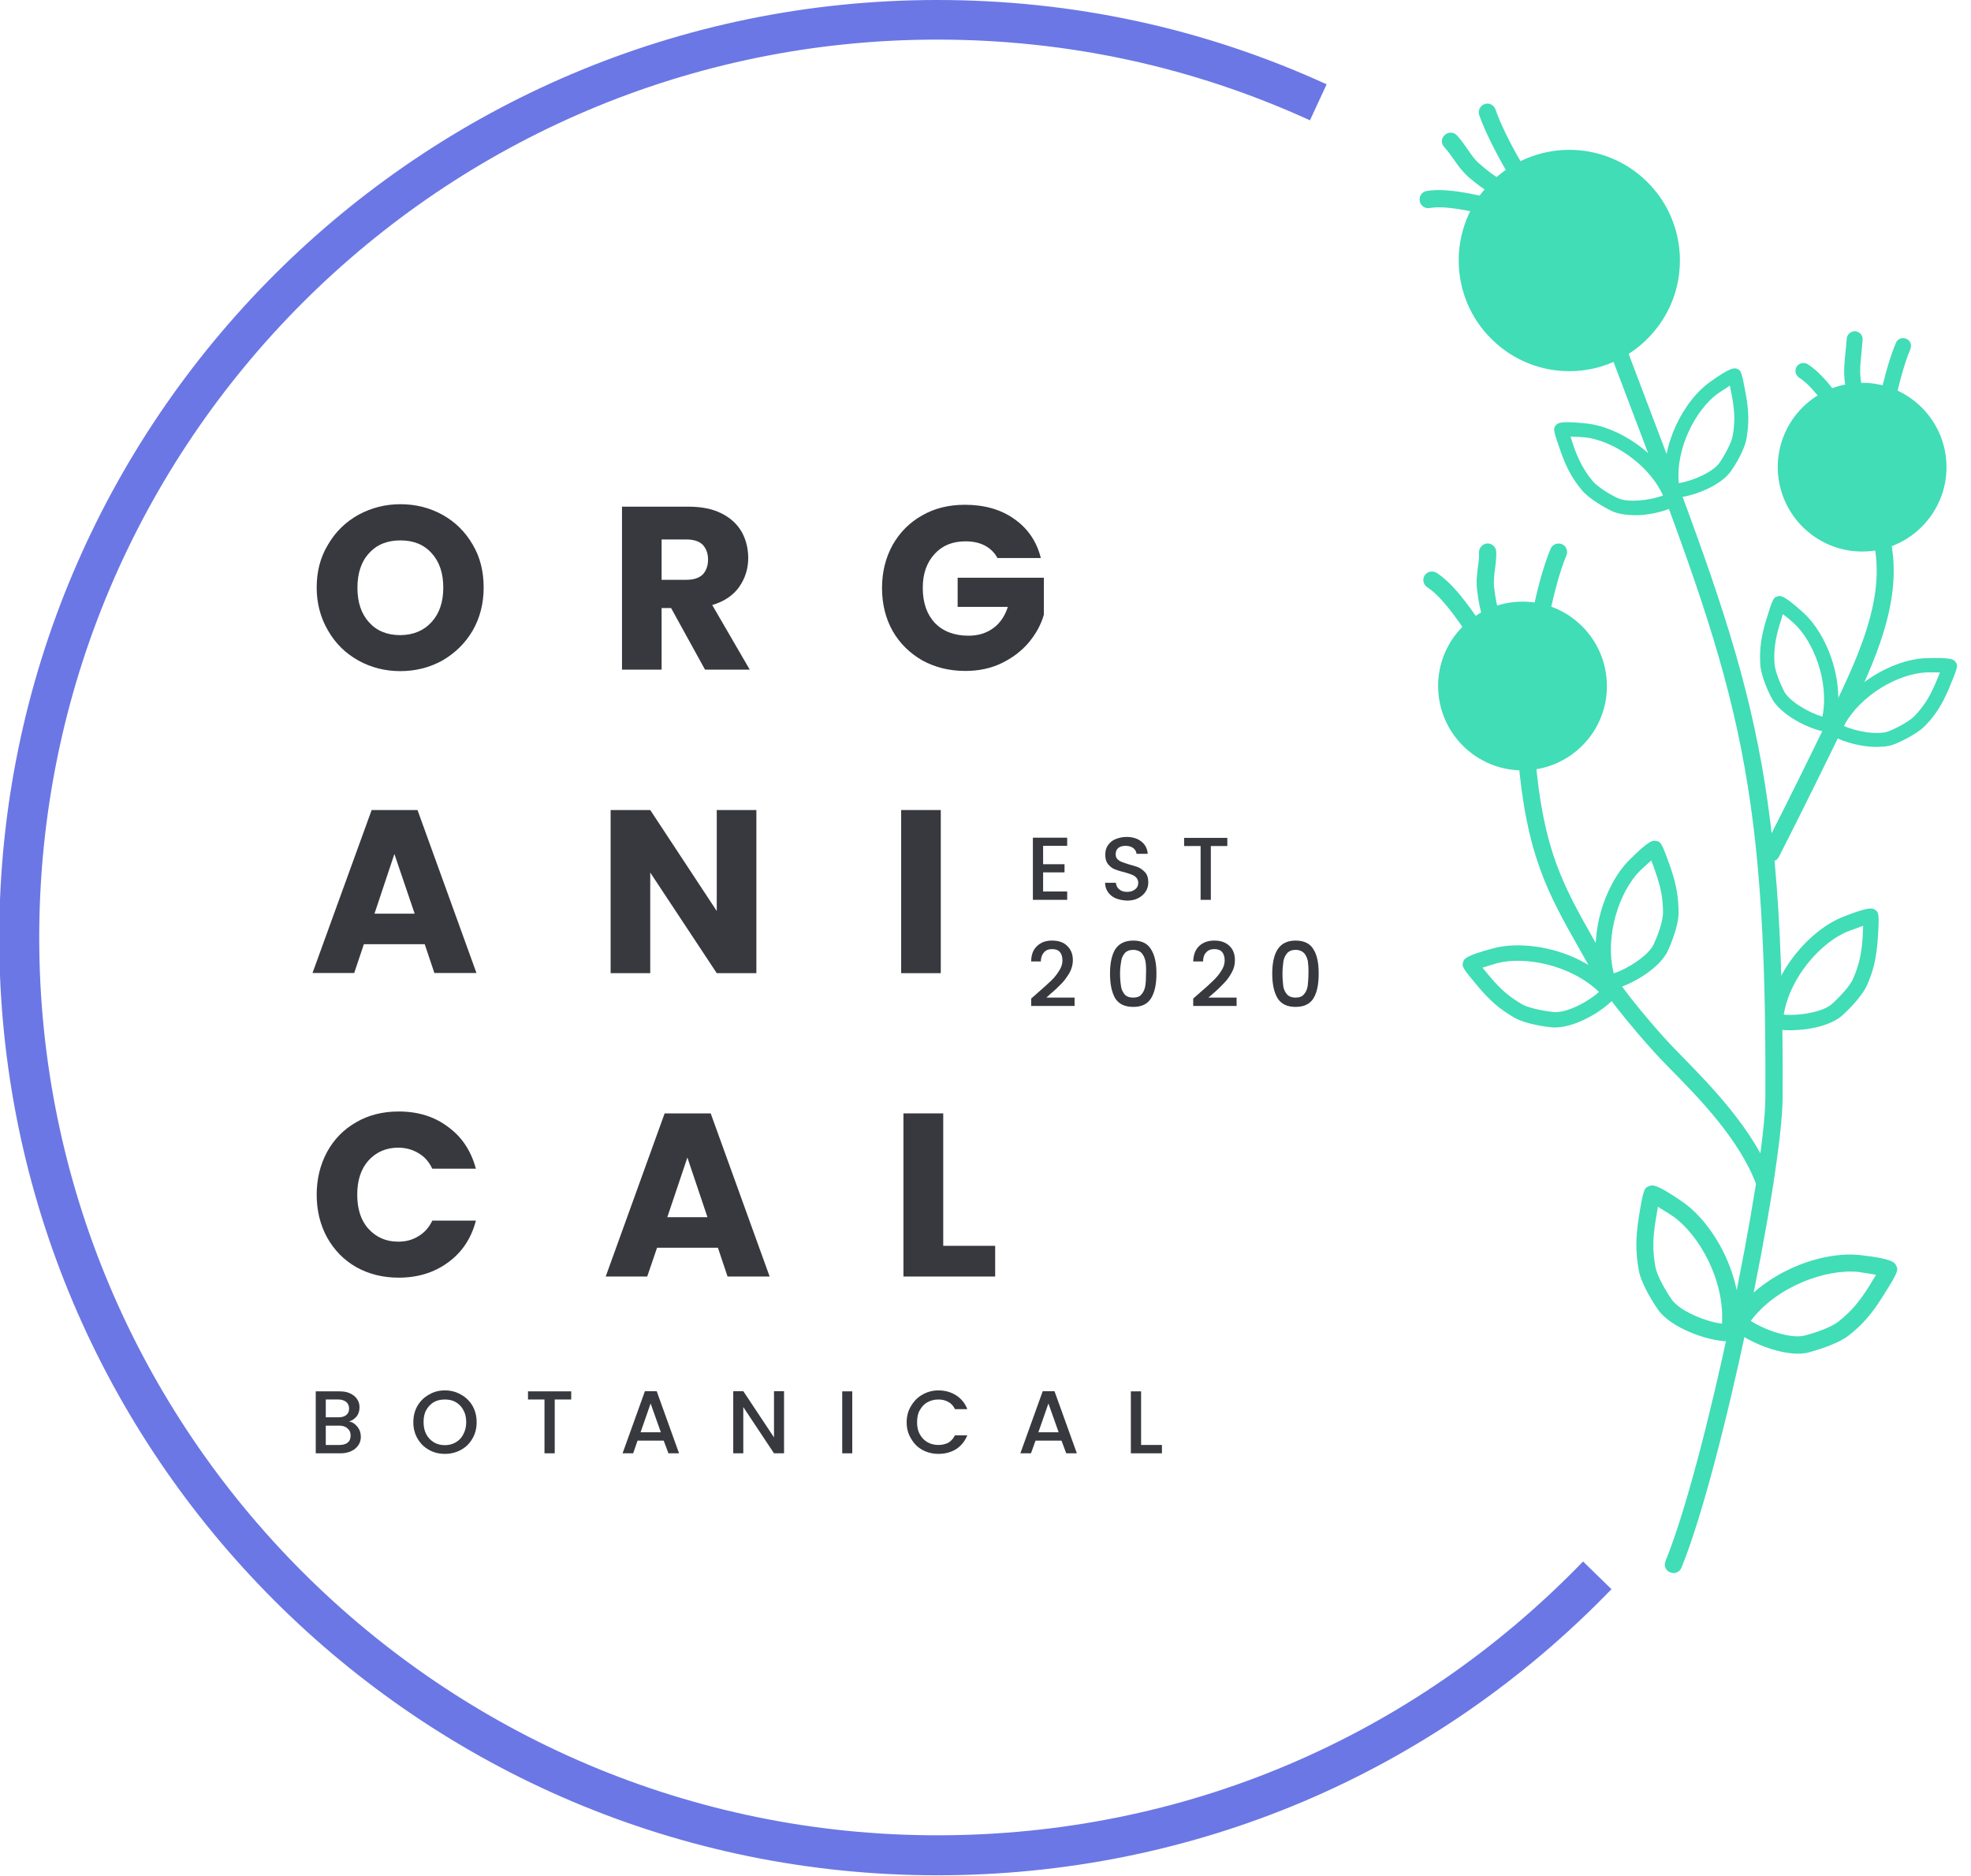 <svg width="104" height="99" viewBox="0 0 104 99" fill="none" xmlns="http://www.w3.org/2000/svg" xmlns:xlink="http://www.w3.org/1999/xlink">
	<desc>
			Created with Pixso.
	</desc>
	<defs/>
	<path d="M88.33 83.02C88.5 83.01 88.66 82.9 88.72 82.74C90.85 77.55 94.04 62.04 94.06 57.94C94.14 40.28 92.42 35.76 86.74 20.8L85.77 18.24C85.68 18.01 85.42 17.88 85.19 17.97C84.96 18.06 84.84 18.32 84.93 18.55L85.9 21.11C91.53 35.95 93.23 40.44 93.15 57.93C93.13 61.96 89.98 77.26 87.88 82.39C87.78 82.63 87.89 82.89 88.12 82.98C88.2 83.01 88.26 83.02 88.33 83.02Z" fill="#40DDB6" fill-opacity="1" fill-rule="nonzero"/>
	<path d="M93.14 62.89C93.19 62.89 93.23 62.88 93.28 62.86C93.51 62.77 93.63 62.52 93.54 62.28C92.58 59.66 90.25 57.28 88.7 55.7L88.37 55.36C87.51 54.49 85.51 52.14 84.93 51.08C84.67 50.59 84.41 50.14 84.16 49.7C82.45 46.68 81.42 44.85 81 39.86C80.99 39.61 80.77 39.41 80.51 39.45C80.26 39.47 80.08 39.69 80.1 39.94C80.54 45.13 81.66 47.12 83.37 50.14C83.62 50.57 83.87 51.03 84.14 51.52C84.77 52.66 86.82 55.06 87.72 55.99L88.05 56.33C89.64 57.94 91.81 60.15 92.7 62.59C92.77 62.78 92.96 62.9 93.14 62.89Z" fill="#40DDB6" fill-opacity="1" fill-rule="nonzero"/>
	<path d="M93.49 45.46C93.64 45.46 93.79 45.37 93.87 45.21C95.2 42.59 96.53 39.9 97.8 37.25C99.17 34.36 100.45 31.29 99.7 28.25C99.64 28.01 99.4 27.86 99.16 27.92C98.92 27.98 98.77 28.23 98.83 28.47C99.51 31.22 98.29 34.12 96.99 36.85C95.72 39.5 94.4 42.18 93.06 44.8C92.95 45.02 93.04 45.29 93.26 45.4C93.34 45.46 93.41 45.46 93.49 45.46Z" fill="#40DDB6" fill-opacity="1" fill-rule="nonzero"/>
	<path d="M86.68 9.38C89.09 11.52 89.31 15.21 87.17 17.62C85.03 20.04 81.34 20.26 78.93 18.11C76.52 15.97 76.3 12.28 78.44 9.87C80.58 7.46 84.27 7.24 86.68 9.38Z" fill="#40DDB6" fill-opacity="1" fill-rule="evenodd"/>
	<path d="M93.81 24.91C93.96 27.36 96.06 29.24 98.51 29.1C100.96 28.96 102.84 26.85 102.7 24.4C102.56 21.95 100.45 20.07 98 20.21C95.54 20.35 93.67 22.46 93.81 24.91Z" fill="#40DDB6" fill-opacity="1" fill-rule="nonzero"/>
	<path d="M75.89 36.46C76.03 38.91 78.13 40.79 80.59 40.65C83.04 40.51 84.93 38.41 84.78 35.95C84.64 33.5 82.54 31.62 80.09 31.76C77.63 31.9 75.75 34 75.89 36.46Z" fill="#40DDB6" fill-opacity="1" fill-rule="nonzero"/>
	<path d="M81.33 33C81.54 32.99 81.72 32.83 81.74 32.62C81.87 31.79 82.3 30.12 82.65 29.32C82.75 29.09 82.65 28.82 82.42 28.72C82.19 28.63 81.92 28.72 81.82 28.96C81.43 29.85 80.98 31.59 80.85 32.49C80.82 32.74 80.99 32.98 81.24 33.01C81.26 33 81.3 33.01 81.33 33Z" fill="#40DDB6" fill-opacity="1" fill-rule="nonzero"/>
	<path d="M79 33.37C79.14 33.36 79.28 33.28 79.36 33.15C79.49 32.94 79.43 32.66 79.21 32.53C79.19 32.5 78.99 32.28 78.84 31.03C78.8 30.69 78.84 30.38 78.88 30.05C78.92 29.76 78.96 29.46 78.95 29.13C78.94 28.88 78.74 28.68 78.49 28.68C78.27 28.68 78.04 28.89 78.04 29.14C78.05 29.43 78.02 29.69 77.98 29.94C77.94 30.31 77.88 30.69 77.94 31.14C78.09 32.41 78.33 33.06 78.74 33.31C78.82 33.35 78.91 33.37 79 33.37Z" fill="#40DDB6" fill-opacity="1" fill-rule="nonzero"/>
	<path d="M78.13 34.15C78.2 34.15 78.29 34.13 78.35 34.08C78.56 33.95 78.62 33.67 78.49 33.46C77.43 31.76 76.55 30.71 75.8 30.23C75.58 30.1 75.31 30.16 75.17 30.37C75.04 30.59 75.1 30.86 75.32 31C75.94 31.4 76.75 32.39 77.72 33.94C77.81 34.08 77.97 34.16 78.13 34.15Z" fill="#40DDB6" fill-opacity="1" fill-rule="nonzero"/>
	<path d="M99.57 21.83C99.77 21.83 99.93 21.67 99.96 21.48C100.07 20.71 100.47 19.18 100.8 18.43C100.89 18.21 100.8 17.97 100.59 17.88C100.37 17.79 100.13 17.88 100.04 18.09C99.68 18.91 99.26 20.51 99.13 21.35C99.1 21.58 99.26 21.79 99.49 21.83C99.51 21.83 99.54 21.83 99.57 21.83Z" fill="#40DDB6" fill-opacity="1" fill-rule="nonzero"/>
	<path d="M98.33 22.11C98.47 22.1 98.59 22.03 98.66 21.91C98.78 21.71 98.72 21.45 98.52 21.33C98.49 21.31 98.31 21.1 98.17 19.95C98.13 19.56 98.16 19.21 98.21 18.73C98.23 18.5 98.25 18.24 98.28 17.93C98.3 17.7 98.12 17.5 97.89 17.48C97.66 17.48 97.46 17.64 97.44 17.88C97.42 18.17 97.4 18.43 97.37 18.65C97.32 19.16 97.28 19.57 97.33 20.05C97.47 21.22 97.69 21.82 98.07 22.05C98.16 22.1 98.25 22.12 98.33 22.11Z" fill="#40DDB6" fill-opacity="1" fill-rule="nonzero"/>
	<path d="M97.53 22.83C97.6 22.83 97.66 22.81 97.73 22.77C97.92 22.65 97.98 22.39 97.86 22.19C96.89 20.63 96.08 19.66 95.38 19.22C95.19 19.1 94.93 19.16 94.8 19.35C94.68 19.54 94.74 19.8 94.93 19.93C95.51 20.29 96.25 21.21 97.15 22.64C97.24 22.77 97.38 22.84 97.53 22.83Z" fill="#40DDB6" fill-opacity="1" fill-rule="nonzero"/>
	<path d="M80.09 9.53C80.17 9.52 80.25 9.51 80.32 9.46C80.52 9.32 80.58 9.04 80.44 8.84C79.97 8.13 79.19 6.62 78.91 5.78C78.83 5.54 78.57 5.41 78.34 5.49C78.1 5.58 77.97 5.83 78.05 6.07C78.36 6.98 79.19 8.58 79.69 9.35C79.78 9.47 79.93 9.54 80.09 9.53Z" fill="#40DDB6" fill-opacity="1" fill-rule="nonzero"/>
	<path d="M79.41 10.41C79.44 10.41 79.48 10.4 79.52 10.39C79.76 10.34 79.93 10.1 79.87 9.86C79.83 9.61 79.58 9.45 79.35 9.51C79.3 9.51 79.01 9.47 78.06 8.64C77.8 8.42 77.63 8.16 77.44 7.88C77.27 7.64 77.1 7.39 76.87 7.14C76.7 6.96 76.41 6.95 76.23 7.13C76.04 7.3 76.03 7.58 76.21 7.77C76.4 7.97 76.55 8.19 76.7 8.4C76.91 8.71 77.14 9.03 77.47 9.33C78.36 10.09 78.95 10.43 79.41 10.41Z" fill="#40DDB6" fill-opacity="1" fill-rule="nonzero"/>
	<path d="M79.34 11.56C79.52 11.56 79.69 11.43 79.75 11.24C79.82 10.99 79.67 10.74 79.43 10.67C77.52 10.13 76.15 9.93 75.28 10.08C75.03 10.12 74.87 10.35 74.91 10.6C74.95 10.85 75.18 11.02 75.43 10.98C76.16 10.85 77.43 11.05 79.19 11.55C79.24 11.56 79.28 11.56 79.34 11.56Z" fill="#40DDB6" fill-opacity="1" fill-rule="nonzero"/>
	<path d="M91.11 70.79C90.06 70.75 88.17 70.09 87.48 69.11C87.34 68.91 86.62 67.84 86.47 67.04C86.3 66.11 86.3 65.33 86.47 64.25C86.71 62.76 86.76 62.69 87.02 62.6C87.18 62.53 87.38 62.46 88.78 63.43C90.44 64.58 92.01 67.39 91.76 70.09C91.75 70.23 91.68 70.34 91.58 70.41C91.55 70.63 91.38 70.79 91.16 70.8C91.14 70.79 91.13 70.79 91.11 70.79ZM87.36 64.4C87.2 65.38 87.2 66.05 87.35 66.87C87.43 67.32 87.85 68.06 88.22 68.6C88.63 69.17 89.94 69.74 90.86 69.86C91.01 67.57 89.65 65.15 88.26 64.18C88.16 64.11 87.79 63.88 87.48 63.69C87.44 63.94 87.39 64.24 87.36 64.4Z" fill="#40DDB6" fill-opacity="1" fill-rule="nonzero"/>
	<path d="M81.89 54.22C81.67 54.2 80.53 54.07 79.89 53.7C79.17 53.28 78.63 52.83 78.01 52.09C77.16 51.08 77.12 51.01 77.21 50.75C77.26 50.61 77.32 50.44 78.79 50.05C80.55 49.58 83.36 50.15 85.03 51.89C85.11 51.98 85.15 52.09 85.15 52.19C85.28 52.35 85.28 52.58 85.14 52.73C84.56 53.36 83.23 54.16 82.19 54.22C82.09 54.23 81.99 54.23 81.89 54.22ZM79.01 50.83C78.9 50.86 78.53 50.97 78.22 51.07C78.34 51.21 78.48 51.38 78.63 51.56C79.2 52.24 79.66 52.62 80.31 53C80.66 53.2 81.4 53.35 81.98 53.41C82.62 53.48 83.75 52.91 84.37 52.35C82.9 50.93 80.47 50.45 79.01 50.83Z" fill="#40DDB6" fill-opacity="1" fill-rule="nonzero"/>
	<path d="M84.61 51.96C84.52 51.92 84.44 51.83 84.41 51.71C83.75 49.39 84.68 46.68 85.97 45.39C87.04 44.31 87.23 44.35 87.38 44.38C87.63 44.42 87.68 44.47 88.13 45.74C88.45 46.66 88.57 47.35 88.57 48.18C88.57 48.91 88.1 49.97 88.01 50.17C87.56 51.14 86.01 52.02 85.09 52.22C85.08 52.23 85.05 52.23 85.03 52.23C84.84 52.25 84.67 52.13 84.61 51.96ZM86.53 45.96C85.46 47.03 84.65 49.38 85.15 51.37C85.94 51.11 87 50.4 87.26 49.83C87.5 49.31 87.75 48.59 87.75 48.18C87.75 47.43 87.64 46.85 87.35 46.02C87.29 45.84 87.21 45.62 87.13 45.41C86.9 45.62 86.6 45.89 86.53 45.96Z" fill="#40DDB6" fill-opacity="1" fill-rule="nonzero"/>
	<path d="M93.71 54.31C93.51 54.27 93.38 54.08 93.38 53.88C93.31 53.8 93.28 53.68 93.3 53.57C93.62 51.18 95.55 49.06 97.24 48.39C98.65 47.83 98.8 47.93 98.93 48.01C99.14 48.16 99.17 48.23 99.08 49.57C99.01 50.54 98.86 51.21 98.52 51.98C98.23 52.63 97.45 53.37 97.21 53.59C96.66 54.07 95.68 54.32 94.81 54.36C94.4 54.39 94.01 54.37 93.71 54.31ZM97.54 49.14C96.13 49.69 94.45 51.53 94.12 53.55C94.95 53.62 96.2 53.41 96.67 52.98C97.1 52.59 97.62 52.03 97.78 51.65C98.08 50.96 98.22 50.39 98.28 49.5C98.29 49.32 98.3 49.07 98.31 48.86C98 48.97 97.64 49.1 97.54 49.14Z" fill="#40DDB6" fill-opacity="1" fill-rule="nonzero"/>
	<path d="M96.71 38.84C96.54 38.74 96.48 38.54 96.56 38.37C96.52 38.27 96.52 38.16 96.58 38.07C97.57 36.1 99.87 34.83 101.53 34.74C101.55 34.74 101.57 34.74 101.59 34.74C102.99 34.68 103.1 34.82 103.18 34.93C103.33 35.12 103.31 35.2 102.84 36.33C102.49 37.16 102.15 37.7 101.62 38.26C101.16 38.76 100.19 39.18 100 39.26C99.79 39.35 99.54 39.4 99.26 39.41C98.36 39.47 97.28 39.18 96.71 38.84ZM101.6 35.49C100.18 35.57 98.19 36.64 97.29 38.31C97.99 38.63 99.15 38.81 99.69 38.58C100.18 38.38 100.79 38.04 101.05 37.76C101.52 37.25 101.82 36.79 102.14 36.03C102.23 35.82 102.31 35.63 102.36 35.49C102.06 35.48 101.7 35.48 101.6 35.49Z" fill="#40DDB6" fill-opacity="1" fill-rule="nonzero"/>
	<path d="M96.26 38.61C95.41 38.46 93.94 37.72 93.48 36.84C93.38 36.66 92.91 35.71 92.88 35.04C92.84 34.26 92.92 33.63 93.18 32.76C93.54 31.58 93.58 31.52 93.81 31.47C93.95 31.43 94.12 31.4 95.16 32.34C96.4 33.47 97.37 35.94 96.86 38.11C96.83 38.22 96.77 38.31 96.68 38.35C96.64 38.5 96.5 38.61 96.34 38.62C96.33 38.61 96.29 38.61 96.26 38.61ZM93.9 32.97C93.67 33.75 93.59 34.3 93.63 34.98C93.64 35.36 93.9 36.01 94.14 36.49C94.41 37 95.42 37.61 96.16 37.82C96.53 35.96 95.68 33.83 94.65 32.89C94.58 32.82 94.3 32.58 94.07 32.41C94.02 32.59 93.96 32.81 93.9 32.97Z" fill="#40DDB6" fill-opacity="1" fill-rule="nonzero"/>
	<path d="M85.02 26.96C84.77 26.83 83.88 26.37 83.46 25.86C82.97 25.27 82.66 24.7 82.36 23.86C81.94 22.68 81.95 22.62 82.1 22.44C82.19 22.33 82.31 22.2 83.71 22.35C85.37 22.52 87.62 23.93 88.5 25.98C88.54 26.08 88.54 26.18 88.5 26.28C88.56 26.46 88.49 26.66 88.31 26.75C87.88 26.97 87.17 27.15 86.48 27.19C85.94 27.2 85.42 27.15 85.02 26.96ZM83.62 23.08C83.53 23.07 83.16 23.05 82.87 23.04C82.92 23.21 82.99 23.41 83.05 23.6C83.33 24.37 83.6 24.85 84.03 25.38C84.28 25.68 84.86 26.05 85.34 26.28C85.87 26.54 87.04 26.42 87.75 26.15C86.97 24.44 85.01 23.22 83.62 23.08Z" fill="#40DDB6" fill-opacity="1" fill-rule="nonzero"/>
	<path d="M88 25.96C87.92 25.9 87.86 25.81 87.85 25.7C87.6 23.48 88.85 21.15 90.2 20.18C91.33 19.36 91.52 19.42 91.64 19.46C91.87 19.54 91.9 19.62 92.12 20.82C92.28 21.7 92.29 22.34 92.16 23.11C92.06 23.76 91.52 24.6 91.35 24.84C90.8 25.66 89.26 26.23 88.39 26.27C88.19 26.28 88.03 26.15 88 25.96ZM90.64 20.77C89.51 21.59 88.41 23.61 88.58 25.5C89.34 25.38 90.41 24.9 90.74 24.41C91.04 23.96 91.37 23.35 91.43 22.98C91.55 22.29 91.54 21.75 91.39 20.93C91.34 20.71 91.31 20.51 91.28 20.35C91.02 20.52 90.72 20.72 90.64 20.77Z" fill="#40DDB6" fill-opacity="1" fill-rule="nonzero"/>
	<path d="M91.58 70.25C91.4 70.11 91.35 69.85 91.48 69.66C91.45 69.54 91.48 69.41 91.55 69.3C93.13 67.1 96.16 66.01 98.16 66.24C99.86 66.43 99.96 66.63 100.04 66.77C100.18 67.02 100.17 67.11 99.37 68.38C98.79 69.31 98.29 69.9 97.55 70.48C96.91 70.98 95.66 71.31 95.42 71.38C95.29 71.41 95.15 71.43 95.01 71.44C93.86 71.49 92.31 70.84 91.58 70.25ZM98.07 67.13C96.38 66.95 93.76 67.87 92.38 69.71C93.15 70.22 94.52 70.66 95.2 70.49C95.84 70.33 96.63 70.04 97 69.75C97.65 69.24 98.09 68.73 98.62 67.89C98.71 67.74 98.86 67.49 98.99 67.28C98.63 67.21 98.19 67.15 98.07 67.13Z" fill="#40DDB6" fill-opacity="1" fill-rule="nonzero"/>
	<path d="M49.45 98.97C62.98 98.97 75.62 93.61 85.03 83.87L83.53 82.41C74.51 91.74 62.42 96.86 49.46 96.86C23.33 96.86 2.07 75.6 2.07 49.48C2.07 23.35 23.31 2.09 49.45 2.09C56.31 2.09 62.93 3.52 69.12 6.35L70 4.45C63.53 1.49 56.62 0 49.45 0C22.15 0 -0.04 22.19 -0.04 49.48C-0.04 76.78 22.15 98.97 49.45 98.97Z" fill="#6B77E5" fill-opacity="1" fill-rule="nonzero"/>
	<path d="M18.91 34.86C18.23 34.48 17.7 33.96 17.31 33.28C16.91 32.6 16.71 31.84 16.71 31.01C16.71 30.17 16.9 29.41 17.31 28.74C17.7 28.07 18.23 27.55 18.91 27.17C19.59 26.8 20.33 26.61 21.13 26.61C21.94 26.61 22.68 26.8 23.35 27.17C24.03 27.55 24.55 28.07 24.94 28.74C25.34 29.41 25.52 30.17 25.52 31.01C25.52 31.84 25.33 32.6 24.94 33.28C24.54 33.96 24.01 34.47 23.34 34.86C22.67 35.23 21.93 35.42 21.12 35.42C20.32 35.42 19.58 35.23 18.91 34.86ZM22.78 32.82C23.19 32.37 23.39 31.76 23.39 31.01C23.39 30.26 23.19 29.65 22.78 29.2C22.37 28.74 21.82 28.52 21.13 28.52C20.43 28.52 19.88 28.74 19.47 29.2C19.06 29.64 18.86 30.26 18.86 31.02C18.86 31.78 19.06 32.39 19.47 32.84C19.88 33.3 20.43 33.52 21.13 33.52C21.82 33.51 22.37 33.28 22.78 32.82Z" fill="#37393F" fill-opacity="1" fill-rule="nonzero"/>
	<path d="M37.2 35.34L35.41 32.09L34.91 32.09L34.91 35.34L32.82 35.34L32.82 26.74L36.33 26.74C37 26.74 37.58 26.85 38.06 27.09C38.54 27.33 38.89 27.65 39.13 28.06C39.36 28.47 39.48 28.94 39.48 29.45C39.48 30.02 39.32 30.52 39 30.98C38.68 31.43 38.2 31.75 37.58 31.93L39.56 35.34L37.2 35.34ZM34.91 30.6L36.21 30.6C36.59 30.6 36.88 30.51 37.08 30.32C37.26 30.13 37.36 29.86 37.36 29.53C37.36 29.2 37.26 28.95 37.08 28.75C36.88 28.56 36.59 28.47 36.21 28.47L34.91 28.47L34.91 30.6Z" fill="#37393F" fill-opacity="1" fill-rule="nonzero"/>
	<path d="M52.63 29.45C52.48 29.17 52.26 28.95 51.96 28.79C51.67 28.64 51.33 28.57 50.94 28.57C50.26 28.57 49.72 28.79 49.31 29.24C48.9 29.69 48.69 30.28 48.69 31.02C48.69 31.82 48.91 32.43 49.33 32.88C49.76 33.32 50.35 33.55 51.11 33.55C51.62 33.55 52.06 33.41 52.41 33.15C52.76 32.9 53.02 32.52 53.18 32.03L50.53 32.03L50.53 30.49L55.08 30.49L55.08 32.44C54.93 32.97 54.66 33.45 54.29 33.9C53.91 34.35 53.44 34.71 52.87 34.99C52.3 35.27 51.65 35.41 50.94 35.41C50.09 35.41 49.33 35.22 48.66 34.85C48 34.47 47.48 33.96 47.1 33.3C46.73 32.64 46.54 31.88 46.54 31.03C46.54 30.19 46.73 29.43 47.1 28.76C47.48 28.09 48 27.57 48.66 27.2C49.32 26.82 50.07 26.64 50.92 26.64C51.94 26.64 52.82 26.89 53.52 27.39C54.23 27.89 54.7 28.57 54.92 29.45L52.63 29.45Z" fill="#37393F" fill-opacity="1" fill-rule="nonzero"/>
	<path d="M22.41 49.83L19.2 49.83L18.69 51.35L16.49 51.35L19.61 42.75L22.03 42.75L25.14 51.35L22.92 51.35L22.41 49.83ZM21.88 48.22L20.81 45.07L19.76 48.22L21.88 48.22Z" fill="#37393F" fill-opacity="1" fill-rule="nonzero"/>
	<path d="M39.91 51.36L37.82 51.36L34.31 46.05L34.31 51.36L32.22 51.36L32.22 42.75L34.31 42.75L37.82 48.08L37.82 42.75L39.91 42.75L39.91 51.36Z" fill="#37393F" fill-opacity="1" fill-rule="nonzero"/>
	<path d="M49.64 42.75L49.64 51.36L47.55 51.36L47.55 42.75L49.64 42.75Z" fill="#37393F" fill-opacity="1" fill-rule="nonzero"/>
	<path d="M17.26 60.79C17.63 60.12 18.14 59.6 18.79 59.23C19.44 58.85 20.19 58.66 21.03 58.66C22.06 58.66 22.93 58.93 23.65 59.48C24.38 60.01 24.86 60.75 25.11 61.68L22.81 61.68C22.64 61.32 22.4 61.04 22.08 60.86C21.77 60.67 21.41 60.57 21.01 60.57C20.37 60.57 19.85 60.8 19.44 61.25C19.04 61.7 18.85 62.3 18.85 63.05C18.85 63.8 19.04 64.41 19.44 64.85C19.85 65.3 20.37 65.53 21.01 65.53C21.41 65.53 21.77 65.44 22.08 65.24C22.39 65.06 22.64 64.78 22.81 64.42L25.11 64.42C24.87 65.35 24.38 66.09 23.65 66.62C22.92 67.16 22.05 67.43 21.03 67.43C20.2 67.43 19.45 67.24 18.79 66.87C18.13 66.49 17.63 65.97 17.26 65.31C16.9 64.65 16.71 63.9 16.71 63.05C16.71 62.21 16.9 61.46 17.26 60.79Z" fill="#37393F" fill-opacity="1" fill-rule="nonzero"/>
	<path d="M37.88 65.85L34.67 65.85L34.15 67.37L31.96 67.37L35.07 58.76L37.5 58.76L40.61 67.37L38.39 67.37L37.88 65.85ZM37.33 64.24L36.27 61.09L35.21 64.24L37.33 64.24Z" fill="#37393F" fill-opacity="1" fill-rule="nonzero"/>
	<path d="M49.77 65.75L52.51 65.75L52.51 67.37L47.67 67.37L47.67 58.76L49.77 58.76L49.77 65.75Z" fill="#37393F" fill-opacity="1" fill-rule="nonzero"/>
	<path d="M18.86 75.3C18.98 75.45 19.04 75.63 19.04 75.83C19.04 75.99 19 76.14 18.91 76.27C18.82 76.4 18.7 76.51 18.54 76.58C18.38 76.66 18.18 76.7 17.97 76.7L16.66 76.7L16.66 73.43L17.9 73.43C18.13 73.43 18.32 73.46 18.48 73.54C18.64 73.62 18.77 73.72 18.85 73.85C18.93 73.97 18.97 74.11 18.97 74.27C18.97 74.46 18.92 74.62 18.82 74.75C18.72 74.87 18.59 74.97 18.42 75.02C18.59 75.05 18.73 75.14 18.86 75.3ZM17.19 74.8L17.86 74.8C18.04 74.8 18.17 74.76 18.27 74.68C18.37 74.6 18.42 74.49 18.42 74.34C18.42 74.19 18.37 74.08 18.27 73.99C18.17 73.91 18.03 73.86 17.86 73.86L17.19 73.86L17.19 74.8ZM18.35 76.13C18.46 76.04 18.5 75.91 18.5 75.76C18.5 75.6 18.45 75.48 18.33 75.38C18.22 75.28 18.07 75.24 17.89 75.24L17.19 75.24L17.19 76.26L17.91 76.26C18.1 76.26 18.24 76.22 18.35 76.13Z" fill="#37393F" fill-opacity="1" fill-rule="nonzero"/>
	<path d="M22.64 76.52C22.38 76.38 22.18 76.18 22.03 75.92C21.88 75.66 21.81 75.38 21.81 75.06C21.81 74.74 21.88 74.45 22.03 74.19C22.18 73.94 22.38 73.74 22.64 73.6C22.89 73.45 23.17 73.38 23.47 73.38C23.79 73.38 24.06 73.45 24.32 73.6C24.58 73.74 24.78 73.94 24.93 74.19C25.08 74.45 25.15 74.74 25.15 75.06C25.15 75.38 25.08 75.66 24.93 75.92C24.78 76.18 24.58 76.38 24.32 76.52C24.06 76.66 23.79 76.73 23.47 76.73C23.17 76.73 22.88 76.66 22.64 76.52ZM24.05 76.12C24.22 76.02 24.36 75.88 24.45 75.69C24.55 75.5 24.6 75.3 24.6 75.05C24.6 74.81 24.55 74.59 24.45 74.42C24.36 74.24 24.22 74.1 24.05 74C23.88 73.9 23.69 73.86 23.47 73.86C23.26 73.86 23.06 73.9 22.89 74C22.72 74.1 22.59 74.24 22.49 74.42C22.39 74.59 22.35 74.81 22.35 75.05C22.35 75.29 22.39 75.5 22.49 75.69C22.59 75.88 22.72 76.01 22.89 76.12C23.06 76.22 23.26 76.27 23.47 76.27C23.69 76.27 23.88 76.22 24.05 76.12Z" fill="#37393F" fill-opacity="1" fill-rule="nonzero"/>
	<path d="M30.14 73.43L30.14 73.86L29.27 73.86L29.27 76.7L28.73 76.7L28.73 73.86L27.86 73.86L27.86 73.43L30.14 73.43Z" fill="#37393F" fill-opacity="1" fill-rule="nonzero"/>
	<path d="M35.02 76.03L33.64 76.03L33.41 76.7L32.85 76.7L34.03 73.42L34.65 73.42L35.83 76.7L35.27 76.7L35.02 76.03ZM34.87 75.59L34.33 74.07L33.8 75.59L34.87 75.59Z" fill="#37393F" fill-opacity="1" fill-rule="nonzero"/>
	<path d="M41.37 76.7L40.84 76.7L39.22 74.26L39.22 76.7L38.69 76.7L38.69 73.42L39.22 73.42L40.84 75.86L40.84 73.42L41.37 73.42L41.37 76.7Z" fill="#37393F" fill-opacity="1" fill-rule="nonzero"/>
	<path d="M44.97 73.43L44.97 76.7L44.44 76.7L44.44 73.43L44.97 73.43Z" fill="#37393F" fill-opacity="1" fill-rule="nonzero"/>
	<path d="M48.08 74.19C48.23 73.94 48.42 73.74 48.68 73.6C48.94 73.45 49.22 73.38 49.52 73.38C49.87 73.38 50.18 73.47 50.45 73.64C50.71 73.81 50.92 74.05 51.04 74.37L50.39 74.37C50.31 74.2 50.19 74.07 50.04 73.99C49.88 73.9 49.72 73.86 49.51 73.86C49.3 73.86 49.1 73.91 48.93 74.01C48.76 74.1 48.63 74.25 48.53 74.43C48.43 74.6 48.39 74.82 48.39 75.06C48.39 75.3 48.43 75.51 48.53 75.69C48.63 75.87 48.76 76.01 48.93 76.11C49.1 76.21 49.3 76.26 49.51 76.26C49.71 76.26 49.88 76.22 50.04 76.14C50.19 76.05 50.3 75.92 50.39 75.75L51.04 75.75C50.91 76.07 50.71 76.31 50.45 76.48C50.17 76.65 49.87 76.73 49.52 76.73C49.21 76.73 48.93 76.66 48.67 76.52C48.41 76.38 48.22 76.18 48.07 75.92C47.91 75.66 47.84 75.38 47.84 75.06C47.84 74.74 47.92 74.44 48.08 74.19Z" fill="#37393F" fill-opacity="1" fill-rule="nonzero"/>
	<path d="M56.01 76.03L54.64 76.03L54.4 76.7L53.84 76.7L55.02 73.42L55.64 73.42L56.82 76.7L56.26 76.7L56.01 76.03ZM55.86 75.59L55.32 74.07L54.79 75.59L55.86 75.59Z" fill="#37393F" fill-opacity="1" fill-rule="nonzero"/>
	<path d="M60.21 76.26L61.31 76.26L61.31 76.7L59.67 76.7L59.67 73.43L60.21 73.43L60.21 76.26Z" fill="#37393F" fill-opacity="1" fill-rule="nonzero"/>
	<path d="M55.04 44.64L55.04 45.61L56.17 45.61L56.17 46.04L55.04 46.04L55.04 47.05L56.31 47.05L56.31 47.49L54.5 47.49L54.5 44.21L56.31 44.21L56.31 44.64L55.04 44.64Z" fill="#37393F" fill-opacity="1" fill-rule="nonzero"/>
	<path d="M58.87 47.41C58.69 47.33 58.56 47.22 58.46 47.08C58.36 46.93 58.31 46.77 58.31 46.59L58.88 46.59C58.89 46.73 58.95 46.85 59.05 46.93C59.15 47.02 59.29 47.07 59.47 47.07C59.65 47.07 59.8 47.02 59.9 46.93C60.01 46.85 60.06 46.73 60.06 46.59C60.06 46.48 60.02 46.39 59.96 46.32C59.9 46.25 59.82 46.2 59.72 46.16C59.62 46.12 59.49 46.08 59.32 46.03C59.1 45.98 58.93 45.92 58.8 45.87C58.66 45.81 58.55 45.71 58.46 45.6C58.36 45.47 58.32 45.31 58.32 45.11C58.32 44.92 58.36 44.75 58.46 44.61C58.56 44.47 58.68 44.36 58.85 44.29C59.02 44.22 59.22 44.17 59.44 44.17C59.76 44.17 60.02 44.25 60.22 44.41C60.43 44.57 60.54 44.79 60.56 45.06L59.97 45.06C59.96 44.95 59.9 44.84 59.8 44.76C59.69 44.68 59.56 44.64 59.39 44.64C59.24 44.64 59.11 44.67 59.01 44.75C58.91 44.83 58.87 44.94 58.87 45.09C58.87 45.19 58.9 45.28 58.96 45.34C59.02 45.4 59.1 45.46 59.19 45.49C59.29 45.53 59.41 45.57 59.57 45.62C59.79 45.68 59.97 45.73 60.1 45.79C60.23 45.86 60.35 45.95 60.45 46.07C60.55 46.2 60.59 46.36 60.59 46.57C60.59 46.74 60.55 46.89 60.46 47.04C60.37 47.19 60.23 47.31 60.06 47.4C59.9 47.49 59.69 47.53 59.46 47.53C59.24 47.52 59.05 47.48 58.87 47.41Z" fill="#37393F" fill-opacity="1" fill-rule="nonzero"/>
	<path d="M64.76 44.22L64.76 44.65L63.89 44.65L63.89 47.49L63.35 47.49L63.35 44.65L62.48 44.65L62.48 44.22L64.76 44.22Z" fill="#37393F" fill-opacity="1" fill-rule="nonzero"/>
	<path d="M54.74 52.41C55.04 52.15 55.27 51.94 55.45 51.77C55.63 51.6 55.77 51.42 55.88 51.24C56 51.06 56.06 50.87 56.06 50.7C56.06 50.51 56.02 50.36 55.93 50.25C55.84 50.14 55.7 50.09 55.51 50.09C55.32 50.09 55.18 50.15 55.08 50.27C54.98 50.38 54.92 50.55 54.92 50.74L54.41 50.74C54.41 50.38 54.52 50.11 54.73 49.92C54.93 49.73 55.19 49.64 55.51 49.64C55.85 49.64 56.12 49.73 56.31 49.92C56.51 50.11 56.61 50.36 56.61 50.68C56.61 50.9 56.55 51.12 56.44 51.33C56.32 51.53 56.19 51.72 56.03 51.89C55.87 52.06 55.67 52.25 55.42 52.46L55.21 52.65L56.7 52.65L56.7 53.09L54.41 53.09L54.41 52.7L54.74 52.41Z" fill="#37393F" fill-opacity="1" fill-rule="nonzero"/>
	<path d="M58.84 50.11C59.03 49.81 59.34 49.64 59.8 49.64C60.25 49.64 60.56 49.8 60.74 50.11C60.93 50.41 61.02 50.84 61.02 51.38C61.02 51.94 60.93 52.36 60.74 52.68C60.55 52.99 60.24 53.14 59.8 53.14C59.35 53.14 59.03 52.99 58.84 52.68C58.66 52.36 58.57 51.94 58.57 51.38C58.57 50.84 58.66 50.41 58.84 50.11ZM60.44 50.73C60.4 50.55 60.34 50.41 60.24 50.3C60.15 50.2 59.99 50.13 59.8 50.13C59.6 50.13 59.45 50.19 59.35 50.3C59.25 50.42 59.18 50.56 59.16 50.73C59.13 50.9 59.1 51.12 59.1 51.37C59.1 51.64 59.12 51.86 59.15 52.04C59.17 52.23 59.25 52.36 59.34 52.48C59.44 52.59 59.59 52.65 59.79 52.65C59.98 52.65 60.14 52.6 60.23 52.48C60.33 52.37 60.4 52.22 60.43 52.04C60.46 51.86 60.47 51.64 60.47 51.37C60.48 51.12 60.47 50.91 60.44 50.73Z" fill="#37393F" fill-opacity="1" fill-rule="nonzero"/>
	<path d="M63.29 52.41C63.59 52.15 63.83 51.94 64 51.77C64.18 51.6 64.33 51.42 64.44 51.24C64.56 51.06 64.62 50.87 64.62 50.7C64.62 50.51 64.58 50.36 64.49 50.25C64.4 50.14 64.25 50.09 64.07 50.09C63.88 50.09 63.74 50.15 63.64 50.27C63.53 50.38 63.48 50.55 63.48 50.74L62.96 50.74C62.97 50.38 63.08 50.11 63.28 49.92C63.49 49.73 63.75 49.64 64.07 49.64C64.41 49.64 64.67 49.73 64.87 49.92C65.07 50.11 65.16 50.36 65.16 50.68C65.16 50.9 65.11 51.12 64.99 51.33C64.88 51.53 64.75 51.72 64.58 51.89C64.42 52.06 64.23 52.25 63.98 52.46L63.76 52.65L65.25 52.65L65.25 53.09L62.96 53.09L62.96 52.7L63.29 52.41Z" fill="#37393F" fill-opacity="1" fill-rule="nonzero"/>
	<path d="M67.41 50.11C67.6 49.81 67.91 49.64 68.36 49.64C68.82 49.64 69.13 49.8 69.31 50.11C69.5 50.41 69.58 50.84 69.58 51.38C69.58 51.94 69.5 52.36 69.31 52.68C69.12 52.99 68.81 53.14 68.36 53.14C67.92 53.14 67.6 52.99 67.41 52.68C67.22 52.36 67.13 51.94 67.13 51.38C67.13 50.84 67.22 50.41 67.41 50.11ZM69.01 50.73C68.97 50.55 68.91 50.41 68.81 50.3C68.71 50.2 68.56 50.13 68.36 50.13C68.17 50.13 68.02 50.19 67.92 50.3C67.82 50.42 67.75 50.56 67.72 50.73C67.7 50.9 67.67 51.12 67.67 51.37C67.67 51.64 67.69 51.86 67.71 52.04C67.74 52.23 67.81 52.36 67.91 52.48C68.01 52.59 68.16 52.65 68.36 52.65C68.55 52.65 68.7 52.6 68.8 52.48C68.9 52.37 68.97 52.22 69 52.04C69.02 51.86 69.04 51.64 69.04 51.37C69.05 51.12 69.03 50.91 69.01 50.73Z" fill="#37393F" fill-opacity="1" fill-rule="nonzero"/>
</svg>
